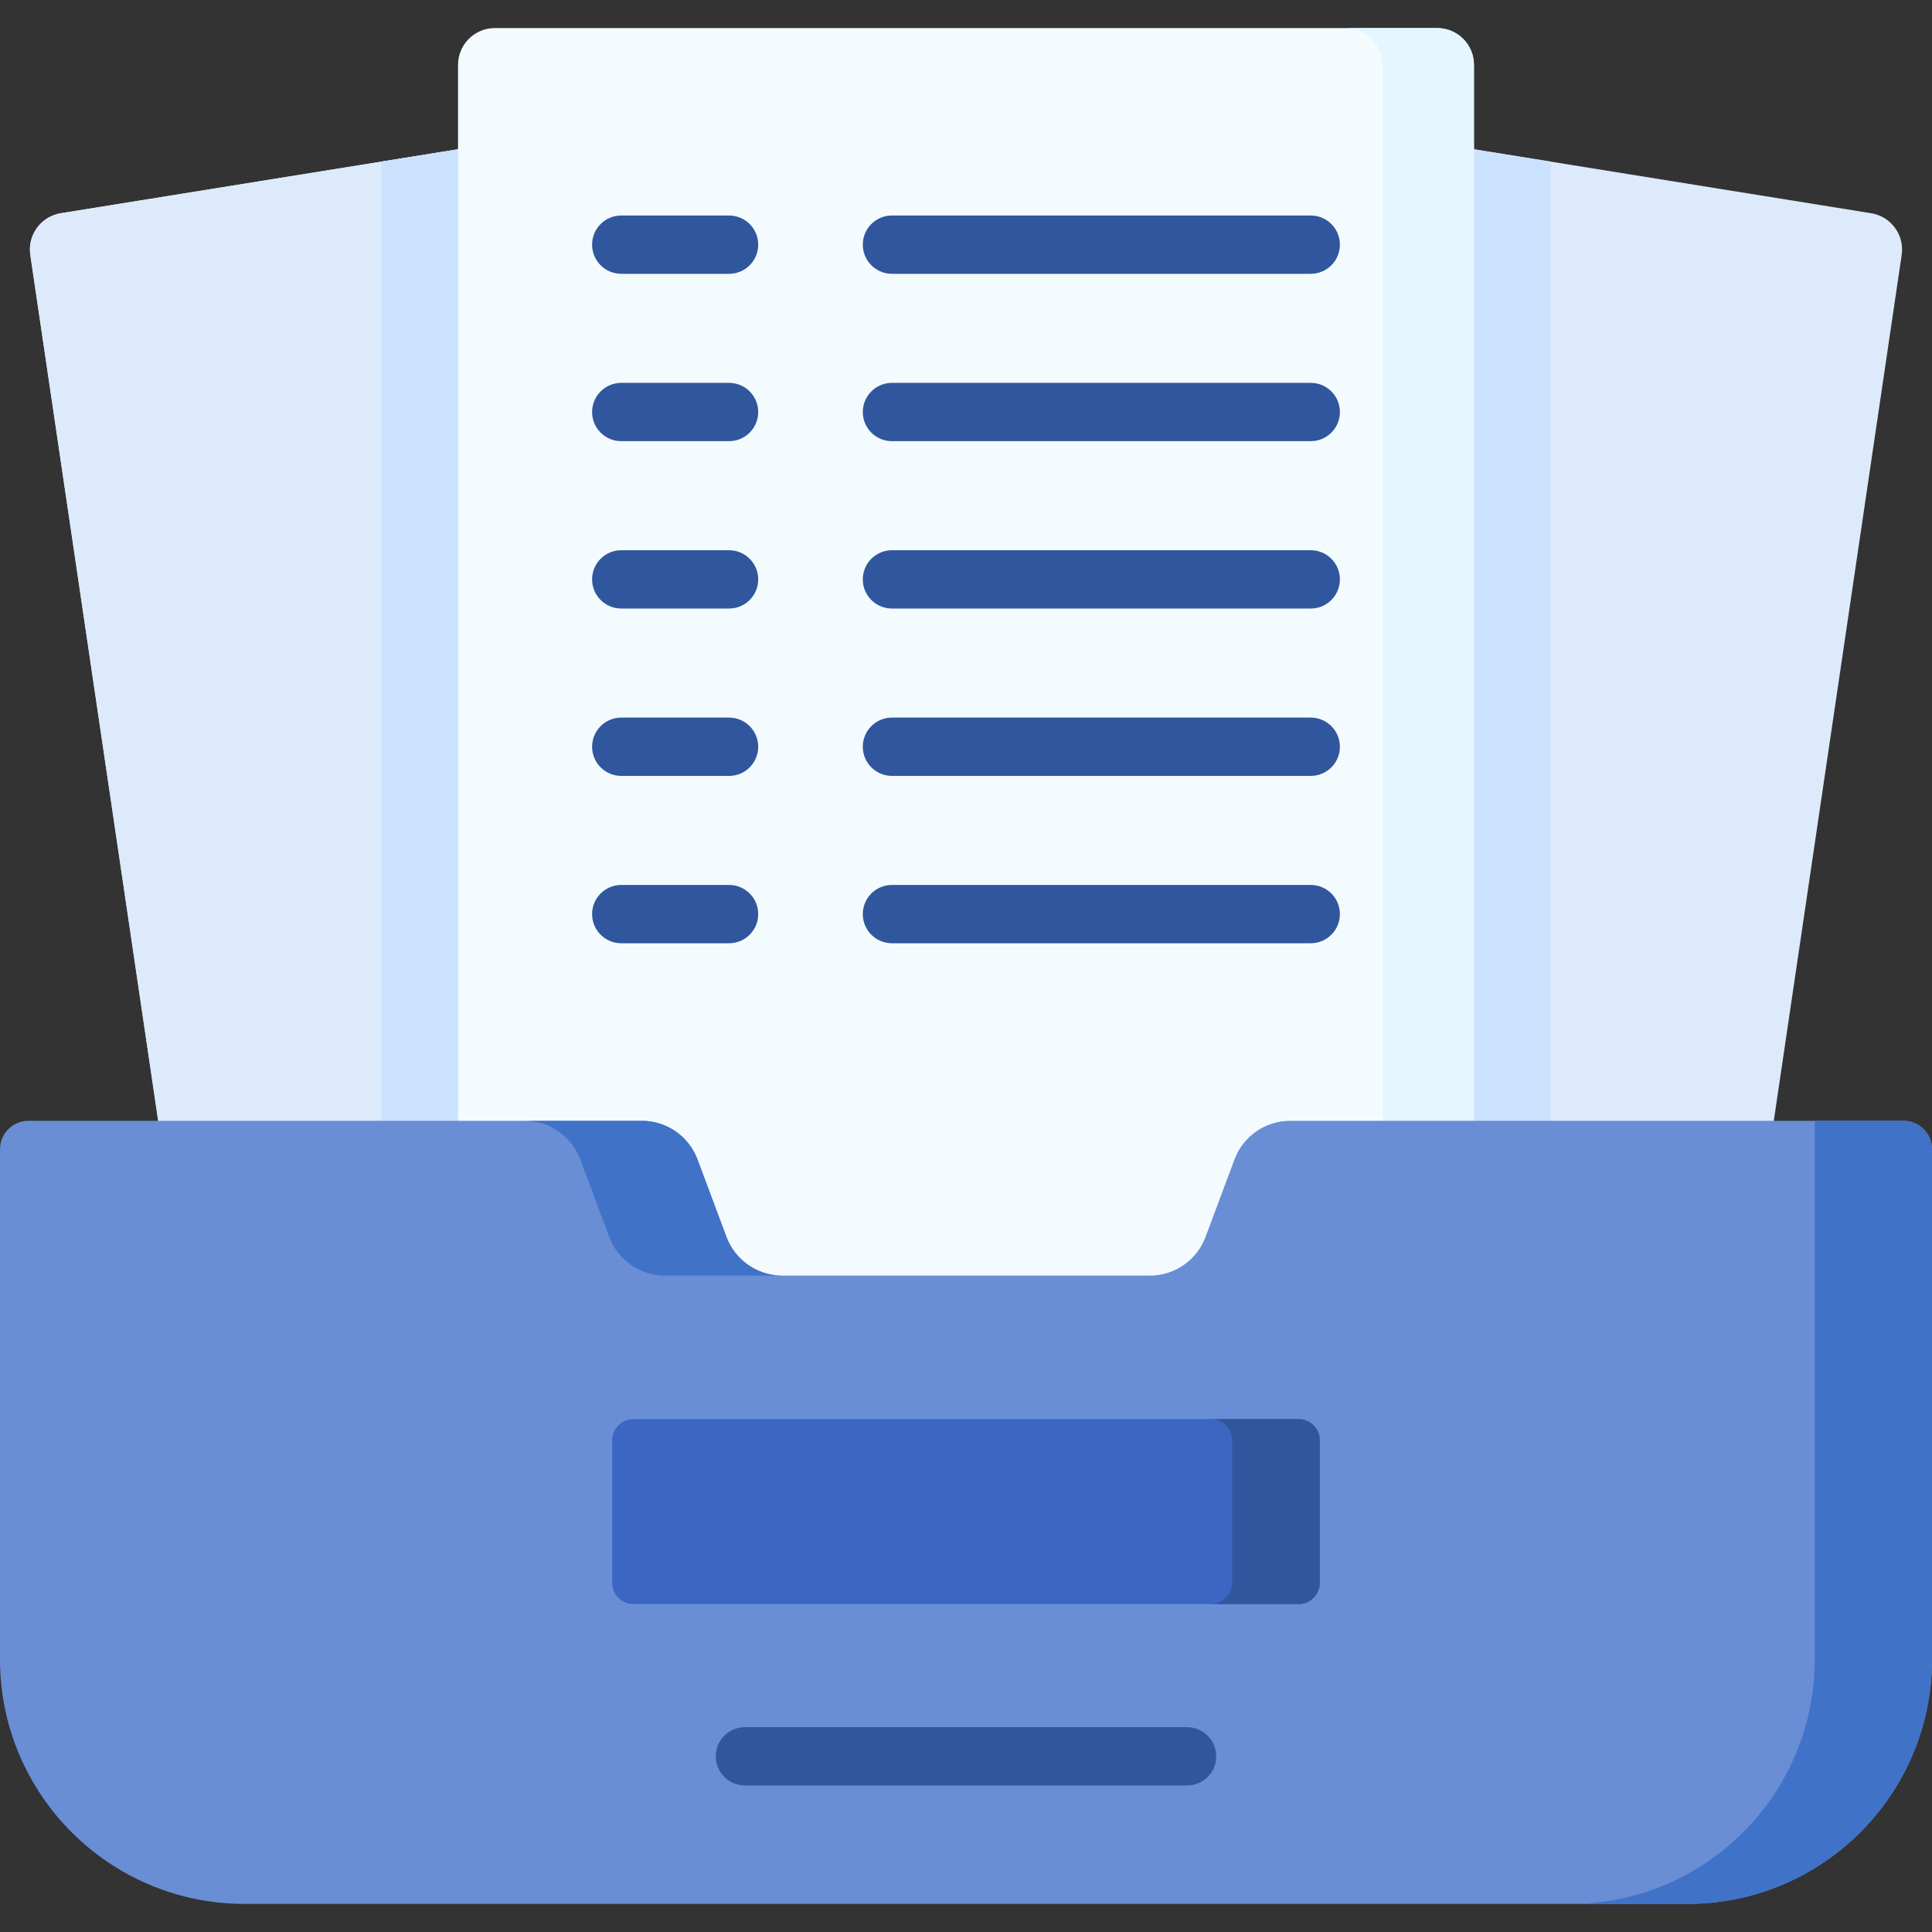 <svg id="Capa_1" enable-background="new 0 0 511.939 511.939" height="512" viewBox="0 0 511.939 511.939" width="512" xmlns="http://www.w3.org/2000/svg"><rect x="0" y="0" width="511.939" height="511.939" fill="#333333" stroke="none"/><g><g fill="#ddeafb"><path d="m320.922 378.757-246.514 70.593c-5.318.856-10.324-2.761-11.18-8.079l-55.177-373.592c-.856-5.318 2.761-10.324 8.079-11.18l246.514-39.691c5.318-.856 10.324 2.761 11.18 8.079l55.177 342.69c.856 5.318-2.761 10.324-8.079 11.18z"/><path d="m191.017 378.757 246.514 70.593c5.318.856 10.324-2.761 11.18-8.079l55.177-373.592c.856-5.318-2.761-10.324-8.079-11.18l-246.515-39.691c-5.318-.856-10.324 2.761-11.18 8.079l-55.177 342.69c-.856 5.318 2.761 10.324 8.08 11.18z"/><path d="m320.922 378.757-246.514 70.593c-5.318.856-10.324-2.761-11.18-8.079l-55.177-373.592c-.856-5.318 2.761-10.324 8.079-11.18l246.514-39.691c5.318-.856 10.324 2.761 11.18 8.079l55.177 342.69c.856 5.318-2.761 10.324-8.079 11.18z"/></g><path d="m273.824 24.887c-.856-5.318-5.862-8.935-11.18-8.079l-161.613 26.021v347.694c0 6.201 5.027 31.829 11.228 31.829h95.28l113.383-43.595c5.318-.856 8.935-5.862 8.079-11.18z" fill="#cbe2ff"/><path d="m249.294 16.808c-5.318-.856-10.324 2.761-11.18 8.079l-55.177 342.69c-.856 5.318 2.761 10.324 8.079 11.18l113.384 43.595h95.28c6.201 0 11.228-25.628 11.228-31.829v-347.694z" fill="#cbe2ff"/><path d="m380.814 374.051h-249.689c-5.387 0-9.754-4.367-9.754-9.754v-347.104c0-5.387 4.367-9.754 9.754-9.754h249.689c5.387 0 9.754 4.367 9.754 9.754v347.104c-.001 5.387-4.367 9.754-9.754 9.754z" fill="#f4fbff"/><path d="m380.814 7.439h-24.226c5.387 0 9.754 4.367 9.754 9.754v347.104c0 5.387-4.367 9.754-9.754 9.754h24.226c5.387 0 9.754-4.367 9.754-9.754v-347.104c-.001-5.387-4.367-9.754-9.754-9.754z" fill="#e4f6ff"/><path d="m327.108 307.239-7.665 20.517c-2.303 6.166-8.193 10.253-14.775 10.253h-97.397c-6.582 0-12.471-4.087-14.775-10.253l-7.665-20.517c-2.303-6.166-8.193-10.253-14.775-10.253h-162.501c-4.172 0-7.555 3.382-7.555 7.555v135.134c0 35.801 29.022 64.823 64.823 64.823h382.292c35.801 0 64.823-29.022 64.823-64.823v-135.133c0-4.172-3.382-7.555-7.555-7.555h-162.5c-6.582 0-12.472 4.087-14.775 10.252z" fill="#698ed5"/><g fill="#4073c8"><path d="m153.768 307.239 7.665 20.517c2.303 6.165 8.193 10.253 14.775 10.253h31.063c-6.582 0-12.471-4.087-14.775-10.253l-7.665-20.517c-2.303-6.166-8.193-10.253-14.775-10.253h-31.063c6.581.001 12.471 4.088 14.775 10.253z"/><path d="m480.875 296.987v142.689c0 35.801-29.022 64.823-64.823 64.823h31.063c35.801 0 64.823-29.022 64.823-64.823v-135.134c0-4.172-3.382-7.555-7.555-7.555z"/></g><path d="m344.086 425.046h-176.233c-3.11 0-5.632-2.522-5.632-5.632v-37.76c0-3.11 2.522-5.632 5.632-5.632h176.233c3.11 0 5.632 2.522 5.632 5.632v37.76c-.001 3.11-2.522 5.632-5.632 5.632z" fill="#3b66c1"/><path d="m344.085 376.022h-23.228c3.11 0 5.632 2.522 5.632 5.632v37.76c0 3.11-2.522 5.632-5.632 5.632h23.228c3.111 0 5.632-2.522 5.632-5.632v-37.76c0-3.111-2.521-5.632-5.632-5.632z" fill="#30579d"/><g><g><g><path d="m193.188 72.553h-28.572c-4.267 0-7.725-3.459-7.725-7.725s3.459-7.725 7.725-7.725h28.572c4.267 0 7.725 3.459 7.725 7.725s-3.458 7.725-7.725 7.725z" fill="#30579d"/></g><g><path d="m347.322 72.553h-110.976c-4.267 0-7.725-3.459-7.725-7.725s3.459-7.725 7.725-7.725h110.976c4.267 0 7.725 3.459 7.725 7.725s-3.458 7.725-7.725 7.725z" fill="#30579d"/></g></g><g><g><path d="m193.188 116.901h-28.572c-4.267 0-7.725-3.459-7.725-7.725 0-4.267 3.459-7.725 7.725-7.725h28.572c4.267 0 7.725 3.459 7.725 7.725.001 4.266-3.458 7.725-7.725 7.725z" fill="#30579d"/></g><g><path d="m347.322 116.901h-110.976c-4.267 0-7.725-3.459-7.725-7.725 0-4.267 3.459-7.725 7.725-7.725h110.976c4.267 0 7.725 3.459 7.725 7.725.001 4.266-3.458 7.725-7.725 7.725z" fill="#30579d"/></g></g><g><g><path d="m193.188 161.249h-28.572c-4.267 0-7.725-3.459-7.725-7.725 0-4.267 3.459-7.725 7.725-7.725h28.572c4.267 0 7.725 3.459 7.725 7.725.001 4.266-3.458 7.725-7.725 7.725z" fill="#30579d"/></g><g><path d="m347.322 161.249h-110.976c-4.267 0-7.725-3.459-7.725-7.725 0-4.267 3.459-7.725 7.725-7.725h110.976c4.267 0 7.725 3.459 7.725 7.725.001 4.266-3.458 7.725-7.725 7.725z" fill="#30579d"/></g></g><g><g><path d="m193.188 205.596h-28.572c-4.267 0-7.725-3.459-7.725-7.725 0-4.267 3.459-7.725 7.725-7.725h28.572c4.267 0 7.725 3.459 7.725 7.725.001 4.266-3.458 7.725-7.725 7.725z" fill="#30579d"/></g><g><path d="m347.322 205.596h-110.976c-4.267 0-7.725-3.459-7.725-7.725 0-4.267 3.459-7.725 7.725-7.725h110.976c4.267 0 7.725 3.459 7.725 7.725.001 4.266-3.458 7.725-7.725 7.725z" fill="#30579d"/></g></g><g><g><path d="m193.188 249.943h-28.572c-4.267 0-7.725-3.459-7.725-7.725 0-4.267 3.459-7.725 7.725-7.725h28.572c4.267 0 7.725 3.459 7.725 7.725.001 4.266-3.458 7.725-7.725 7.725z" fill="#30579d"/></g><g><path d="m347.322 249.943h-110.976c-4.267 0-7.725-3.459-7.725-7.725 0-4.267 3.459-7.725 7.725-7.725h110.976c4.267 0 7.725 3.459 7.725 7.725.001 4.266-3.458 7.725-7.725 7.725z" fill="#30579d"/></g></g></g><g><path d="m314.549 473.113h-117.16c-4.267 0-7.725-3.458-7.725-7.725s3.459-7.725 7.725-7.725h117.16c4.267 0 7.725 3.458 7.725 7.725s-3.458 7.725-7.725 7.725z" fill="#30579d"/></g></g></svg>
